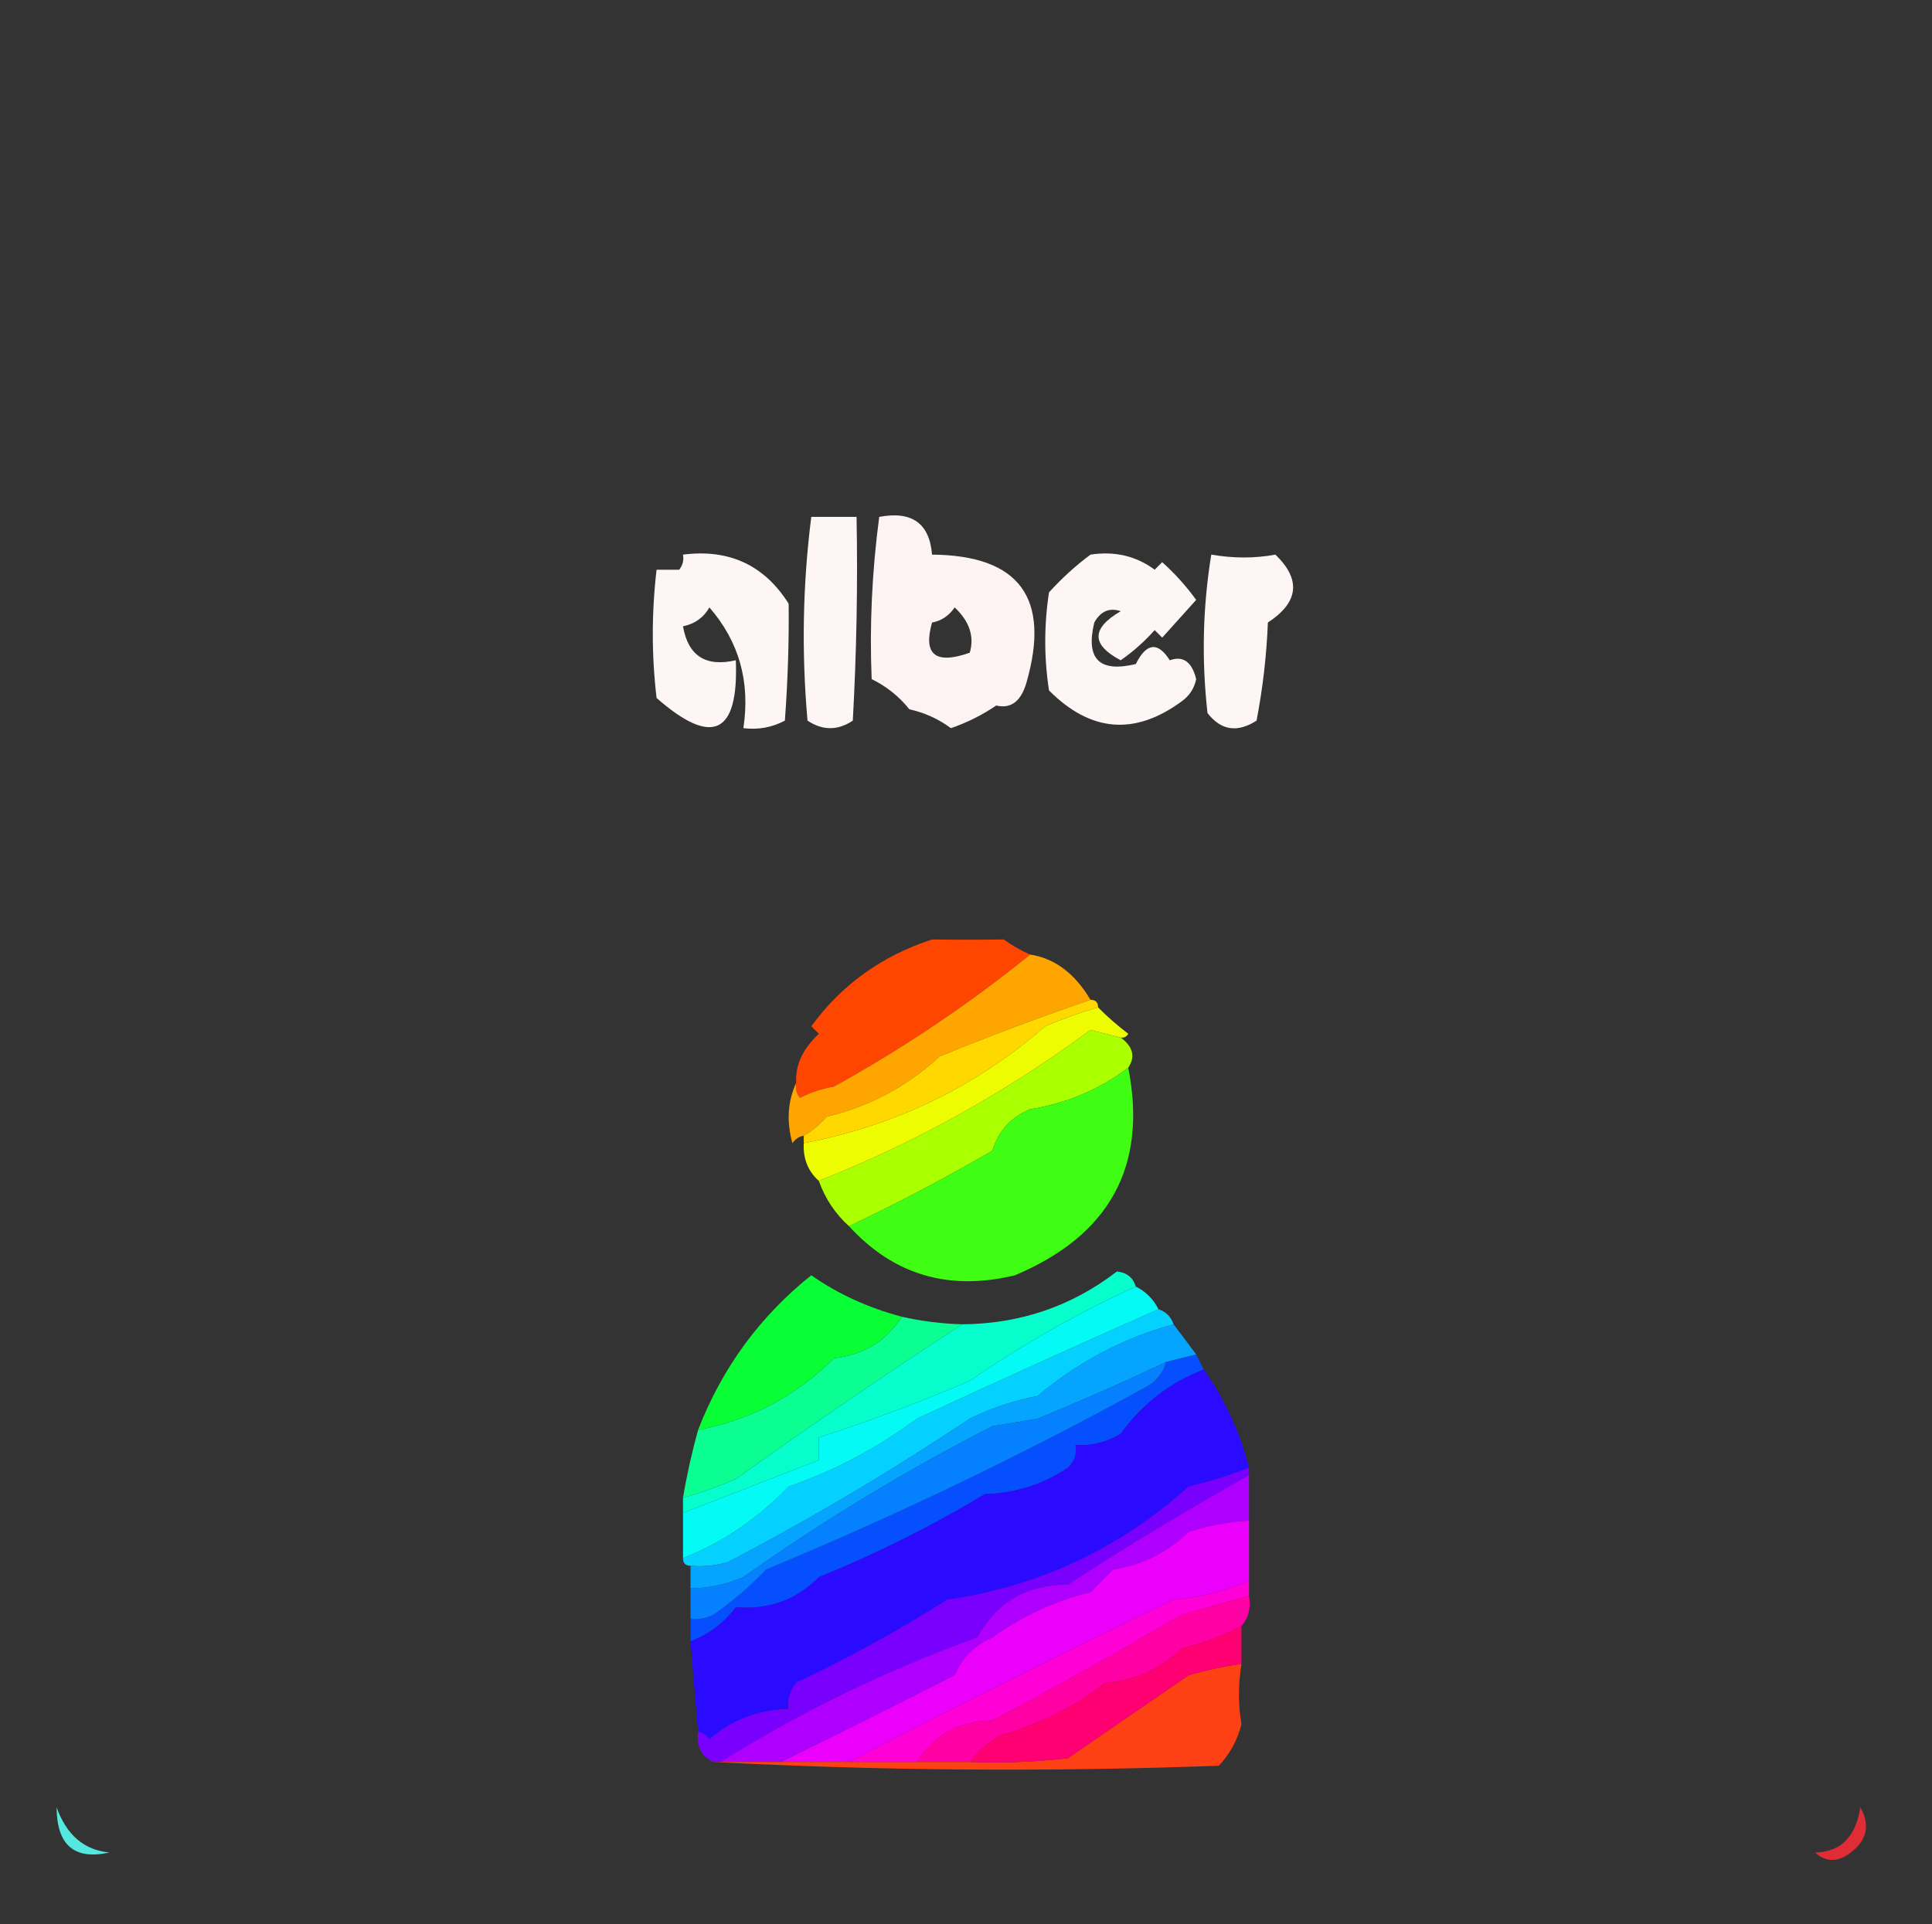 <?xml version="1.0" encoding="UTF-8"?>
<!DOCTYPE svg PUBLIC "-//W3C//DTD SVG 1.1//EN" "http://www.w3.org/Graphics/SVG/1.1/DTD/svg11.dtd">
<svg xmlns="http://www.w3.org/2000/svg" version="1.1" width="256px" height="255px" style="shape-rendering:geometricPrecision; text-rendering:geometricPrecision; image-rendering:optimizeQuality; fill-rule:evenodd; clip-rule:evenodd" xmlns:xlink="http://www.w3.org/1999/xlink">
<rect width="100%" height="100%" fill="#333333" stroke="none"/>
<g><path style="opacity:0.788" fill="#fe2821" d="M 9.5,7.5 C 10.833,8.167 10.833,8.167 9.5,7.5 Z"/></g>
<g><path style="opacity:0.788" fill="#fe281f" d="M 245.5,8.5 C 244.833,7.167 244.833,7.167 245.5,8.5 Z"/></g>
<g><path style="opacity:0.788" fill="#fe2821" d="M 9.5,8.5 C 8.833,9.167 8.833,9.167 9.5,8.5 Z"/></g>
<g><path style="opacity:0.788" fill="#fe281f" d="M 245.5,8.5 C 246.833,9.167 246.833,9.167 245.5,8.5 Z"/></g>
<g><path style="opacity:1" fill="#fdf6f5" d="M 107.5,68.5 C 109.5,68.5 111.5,68.5 113.5,68.5C 113.666,77.506 113.5,86.506 113,95.5C 111,96.833 109,96.833 107,95.5C 106.196,86.422 106.363,77.422 107.5,68.5 Z"/></g>
<g><path style="opacity:1" fill="#fef3f3" d="M 116.5,68.5 C 120.833,67.685 123.166,69.352 123.5,73.5C 135.084,73.595 139.251,79.261 136,90.5C 135.276,92.959 133.943,93.959 132,93.5C 130.139,94.764 128.139,95.764 126,96.5C 124.37,95.287 122.536,94.454 120.5,94C 119.122,92.287 117.455,90.953 115.5,90C 115.206,82.957 115.539,75.79 116.5,68.5 Z M 128.5,86.5 C 123.957,88.101 122.29,86.767 123.5,82.5C 124.735,82.279 125.735,81.612 126.5,80.5C 128.46,82.344 129.127,84.344 128.5,86.5 Z"/></g>
<g><path style="opacity:1" fill="#fdf6f5" d="M 90.5,73.5 C 96.608,72.722 101.274,74.889 104.5,80C 104.559,84.965 104.393,90.132 104,95.5C 102.301,96.406 100.467,96.739 98.5,96.5C 99.433,90.358 97.933,85.025 94,80.5C 93.228,81.849 92.061,82.682 90.5,83C 91.184,86.922 93.517,88.422 97.5,87.5C 97.887,97.316 94.387,98.982 87,92.5C 86.333,86.833 86.333,81.167 87,75.5C 88,75.5 89,75.5 90,75.5C 90.464,74.906 90.631,74.239 90.5,73.5 Z"/></g>
<g><path style="opacity:1" fill="#fef5f5" d="M 144.5,73.5 C 147.711,73.012 150.544,73.679 153,75.5C 153.333,75.167 153.667,74.833 154,74.5C 155.685,76.017 157.185,77.684 158.5,79.5C 157,81.167 155.5,82.833 154,84.5C 153.667,84.167 153.333,83.833 153,83.5C 151.649,85.019 150.149,86.352 148.5,87.5C 144.588,85.447 144.588,83.28 148.5,81C 147.004,80.493 145.837,80.993 145,82.5C 143.833,87.333 145.667,89.166 150.5,88C 151.917,85.174 153.417,85.007 155,87.5C 156.768,86.869 157.935,87.702 158.5,90C 158.241,91.261 157.574,92.261 156.5,93C 150.322,97.512 144.489,97.012 139,91.5C 138.333,87.167 138.333,82.833 139,78.5C 140.73,76.598 142.563,74.931 144.5,73.5 Z"/></g>
<g><path style="opacity:1" fill="#fdf6f5" d="M 160.5,73.5 C 163.431,74.006 166.265,74.006 169,73.5C 172.429,76.818 172.095,79.818 168,82.5C 167.828,86.871 167.328,91.204 166.5,95.5C 163.96,97.139 161.793,96.806 160,94.5C 159.205,87.42 159.372,80.42 160.5,73.5 Z"/></g>
<g><path style="opacity:1" fill="#ff4600" d="M 136.5,126.5 C 128.409,133.056 119.742,138.889 110.5,144C 108.899,144.273 107.399,144.773 106,145.5C 105.536,144.906 105.369,144.239 105.5,143.5C 105.362,141.172 106.362,139.005 108.5,137C 108.167,136.667 107.833,136.333 107.5,136C 111.521,130.499 116.854,126.666 123.5,124.5C 126.698,124.545 129.865,124.545 133,124.5C 134.113,125.305 135.279,125.972 136.5,126.5 Z"/></g>
<g><path style="opacity:1" fill="#ffa500" d="M 144.5,132.5 C 137.711,134.818 131.045,137.318 124.5,140C 120.192,143.976 115.192,146.643 109.5,148C 108.627,149.045 107.627,149.878 106.5,150.5C 105.883,150.611 105.383,150.944 105,151.5C 104.199,148.633 104.366,145.966 105.5,143.5C 105.369,144.239 105.536,144.906 106,145.5C 107.399,144.773 108.899,144.273 110.5,144C 119.742,138.889 128.409,133.056 136.5,126.5C 139.756,127.005 142.422,129.005 144.5,132.5 Z"/></g>
<g><path style="opacity:1" fill="#ffd800" d="M 144.5,132.5 C 145.167,132.5 145.5,132.833 145.5,133.5C 143.141,134.176 140.808,135.009 138.5,136C 129.288,144.015 118.621,149.182 106.5,151.5C 106.5,151.167 106.5,150.833 106.5,150.5C 107.627,149.878 108.627,149.045 109.5,148C 115.192,146.643 120.192,143.976 124.5,140C 131.045,137.318 137.711,134.818 144.5,132.5 Z"/></g>
<g><path style="opacity:1" fill="#aaff00" d="M 148.5,137.5 C 150.138,138.705 150.471,140.038 149.5,141.5C 145.696,144.38 141.362,146.213 136.5,147C 133.96,148.04 132.293,149.874 131.5,152.5C 125.233,156.131 118.9,159.465 112.5,162.5C 110.674,160.853 109.34,158.853 108.5,156.5C 121.283,151.437 133.283,144.77 144.5,136.5C 145.849,136.846 147.183,137.179 148.5,137.5 Z"/></g>
<g><path style="opacity:1" fill="#edfc00" d="M 145.5,133.5 C 146.718,134.731 148.051,135.898 149.5,137C 149.272,137.399 148.938,137.565 148.5,137.5C 147.183,137.179 145.849,136.846 144.5,136.5C 133.283,144.77 121.283,151.437 108.5,156.5C 107.069,155.22 106.402,153.553 106.5,151.5C 118.621,149.182 129.288,144.015 138.5,136C 140.808,135.009 143.141,134.176 145.5,133.5 Z"/></g>
<g><path style="opacity:1" fill="#40fe13" d="M 149.5,141.5 C 152.062,154.53 147.062,163.697 134.5,169C 125.742,171.132 118.409,168.965 112.5,162.5C 118.9,159.465 125.233,156.131 131.5,152.5C 132.293,149.874 133.96,148.04 136.5,147C 141.362,146.213 145.696,144.38 149.5,141.5 Z"/></g>
<g><path style="opacity:1" fill="#08fe35" d="M 119.5,174.5 C 117.479,177.7 114.479,179.534 110.5,180C 105.48,185.01 99.48,188.177 92.5,189.5C 95.682,181.289 100.682,174.455 107.5,169C 111.002,171.467 115.002,173.3 119.5,174.5 Z"/></g>
<g><path style="opacity:1" fill="#04d1ff" d="M 153.5,173.5 C 154.5,173.833 155.167,174.5 155.5,175.5C 148.81,177.345 142.81,180.512 137.5,185C 134.363,185.601 131.363,186.601 128.5,188C 118.201,194.894 107.535,201.227 96.5,207C 94.866,207.494 93.199,207.66 91.5,207.5C 90.833,207.5 90.5,207.167 90.5,206.5C 95.807,204.374 100.473,201.208 104.5,197C 110.621,194.884 116.288,191.884 121.5,188C 132.154,183.063 142.821,178.23 153.5,173.5 Z"/></g>
<g><path style="opacity:1" fill="#0afe92" d="M 119.5,174.5 C 122.127,175.092 124.794,175.425 127.5,175.5C 117.46,182.04 107.46,188.873 97.5,196C 95.192,196.991 92.859,197.824 90.5,198.5C 91.01,195.461 91.677,192.461 92.5,189.5C 99.48,188.177 105.48,185.01 110.5,180C 114.479,179.534 117.479,177.7 119.5,174.5 Z"/></g>
<g><path style="opacity:1" fill="#06fecd" d="M 150.5,170.5 C 142.816,174.011 135.482,178.177 128.5,183C 121.925,185.802 115.259,188.302 108.5,190.5C 108.5,191.5 108.5,192.5 108.5,193.5C 102.5,195.833 96.5,198.167 90.5,200.5C 90.5,199.833 90.5,199.167 90.5,198.5C 92.859,197.824 95.192,196.991 97.5,196C 107.46,188.873 117.46,182.04 127.5,175.5C 135.177,175.442 142.01,173.108 148,168.5C 149.301,168.639 150.134,169.305 150.5,170.5 Z"/></g>
<g><path style="opacity:1" fill="#04faf5" d="M 150.5,170.5 C 151.833,171.167 152.833,172.167 153.5,173.5C 142.821,178.23 132.154,183.063 121.5,188C 116.288,191.884 110.621,194.884 104.5,197C 100.473,201.208 95.807,204.374 90.5,206.5C 90.5,204.5 90.5,202.5 90.5,200.5C 96.5,198.167 102.5,195.833 108.5,193.5C 108.5,192.5 108.5,191.5 108.5,190.5C 115.259,188.302 121.925,185.802 128.5,183C 135.482,178.177 142.816,174.011 150.5,170.5 Z"/></g>
<g><path style="opacity:1" fill="#05a5ff" d="M 155.5,175.5 C 156.488,176.795 157.488,178.128 158.5,179.5C 157.167,179.833 155.833,180.167 154.5,180.5C 148.908,183.149 143.241,185.649 137.5,188C 135.5,188.333 133.5,188.667 131.5,189C 119.972,194.911 108.972,201.578 98.5,209C 96.26,209.977 93.927,210.477 91.5,210.5C 91.5,209.5 91.5,208.5 91.5,207.5C 93.199,207.66 94.866,207.494 96.5,207C 107.535,201.227 118.201,194.894 128.5,188C 131.363,186.601 134.363,185.601 137.5,185C 142.81,180.512 148.81,177.345 155.5,175.5 Z"/></g>
<g><path style="opacity:1" fill="#054fff" d="M 158.5,179.5 C 158.833,180.167 159.167,180.833 159.5,181.5C 155.04,183.201 151.373,186.034 148.5,190C 146.655,191.128 144.655,191.628 142.5,191.5C 142.719,192.675 142.386,193.675 141.5,194.5C 138.209,196.721 134.543,197.887 130.5,198C 123.488,202.231 116.155,205.898 108.5,209C 105.553,212.014 101.887,213.348 97.5,213C 95.905,215.102 93.905,216.602 91.5,217.5C 91.5,216.5 91.5,215.5 91.5,214.5C 92.552,214.649 93.552,214.483 94.5,214C 97.06,212.227 99.393,210.227 101.5,208C 118.646,200.89 135.313,192.89 151.5,184C 153.063,183.241 154.063,182.074 154.5,180.5C 155.833,180.167 157.167,179.833 158.5,179.5 Z"/></g>
<g><path style="opacity:1" fill="#0580ff" d="M 154.5,180.5 C 154.063,182.074 153.063,183.241 151.5,184C 135.313,192.89 118.646,200.89 101.5,208C 99.393,210.227 97.06,212.227 94.5,214C 93.552,214.483 92.552,214.649 91.5,214.5C 91.5,213.167 91.5,211.833 91.5,210.5C 93.927,210.477 96.26,209.977 98.5,209C 108.972,201.578 119.972,194.911 131.5,189C 133.5,188.667 135.5,188.333 137.5,188C 143.241,185.649 148.908,183.149 154.5,180.5 Z"/></g>
<g><path style="opacity:1" fill="#2a0bff" d="M 159.5,181.5 C 162.284,185.405 164.284,189.738 165.5,194.5C 162.951,195.509 160.285,196.342 157.5,197C 148.341,205.246 137.675,210.246 125.5,212C 119.087,216.068 112.421,219.735 105.5,223C 104.663,224.011 104.33,225.178 104.5,226.5C 100.497,226.568 96.997,227.901 94,230.5C 93.617,229.944 93.117,229.611 92.5,229.5C 92.149,225.517 91.816,221.517 91.5,217.5C 93.905,216.602 95.905,215.102 97.5,213C 101.887,213.348 105.553,212.014 108.5,209C 116.155,205.898 123.488,202.231 130.5,198C 134.543,197.887 138.209,196.721 141.5,194.5C 142.386,193.675 142.719,192.675 142.5,191.5C 144.655,191.628 146.655,191.128 148.5,190C 151.373,186.034 155.04,183.201 159.5,181.5 Z"/></g>
<g><path style="opacity:1" fill="#7a00fe" d="M 165.5,194.5 C 165.5,194.833 165.5,195.167 165.5,195.5C 157.357,200.073 149.357,204.906 141.5,210C 136.042,210.009 132.042,212.343 129.5,217C 117.509,221.315 106.175,226.815 95.5,233.5C 95.167,233.5 94.833,233.5 94.5,233.5C 92.896,232.713 92.229,231.38 92.5,229.5C 93.117,229.611 93.617,229.944 94,230.5C 96.997,227.901 100.497,226.568 104.5,226.5C 104.33,225.178 104.663,224.011 105.5,223C 112.421,219.735 119.087,216.068 125.5,212C 137.675,210.246 148.341,205.246 157.5,197C 160.285,196.342 162.951,195.509 165.5,194.5 Z"/></g>
<g><path style="opacity:1" fill="#af00ff" d="M 165.5,195.5 C 165.5,197.5 165.5,199.5 165.5,201.5C 162.784,201.678 160.117,202.178 157.5,203C 154.714,205.726 151.381,207.393 147.5,208C 146.5,209 145.5,210 144.5,211C 139.777,212.149 135.443,214.149 131.5,217C 129.167,218 127.5,219.667 126.5,222C 118.761,225.951 111.095,229.784 103.5,233.5C 100.833,233.5 98.167,233.5 95.5,233.5C 106.175,226.815 117.509,221.315 129.5,217C 132.042,212.343 136.042,210.009 141.5,210C 149.357,204.906 157.357,200.073 165.5,195.5 Z"/></g>
<g><path style="opacity:1" fill="#eb00fc" d="M 165.5,201.5 C 165.5,204.167 165.5,206.833 165.5,209.5C 162.38,210.86 159.047,211.693 155.5,212C 141.032,218.986 126.699,226.152 112.5,233.5C 109.5,233.5 106.5,233.5 103.5,233.5C 111.095,229.784 118.761,225.951 126.5,222C 127.5,219.667 129.167,218 131.5,217C 135.443,214.149 139.777,212.149 144.5,211C 145.5,210 146.5,209 147.5,208C 151.381,207.393 154.714,205.726 157.5,203C 160.117,202.178 162.784,201.678 165.5,201.5 Z"/></g>
<g><path style="opacity:1" fill="#ff00a4" d="M 165.5,211.5 C 165.768,213.099 165.434,214.432 164.5,215.5C 162.007,216.797 159.34,217.797 156.5,218.5C 153.829,221.188 150.496,222.688 146.5,223C 142.306,226.221 137.64,228.554 132.5,230C 130.907,230.949 129.574,232.115 128.5,233.5C 126.167,233.5 123.833,233.5 121.5,233.5C 123.732,229.903 127.065,228.07 131.5,228C 140.03,223.482 148.363,218.815 156.5,214C 159.521,213.151 162.521,212.317 165.5,211.5 Z"/></g>
<g><path style="opacity:1" fill="#fe4115" d="M 164.5,220.5 C 164.055,223.28 164.055,225.947 164.5,228.5C 163.966,230.614 162.966,232.448 161.5,234C 138.996,234.83 116.663,234.663 94.5,233.5C 94.833,233.5 95.167,233.5 95.5,233.5C 98.167,233.5 100.833,233.5 103.5,233.5C 106.5,233.5 109.5,233.5 112.5,233.5C 115.5,233.5 118.5,233.5 121.5,233.5C 123.833,233.5 126.167,233.5 128.5,233.5C 132.846,233.666 137.179,233.499 141.5,233C 146.825,229.339 152.158,225.672 157.5,222C 159.813,221.338 162.146,220.838 164.5,220.5 Z"/></g>
<g><path style="opacity:1" fill="#ff00d7" d="M 165.5,209.5 C 165.5,210.167 165.5,210.833 165.5,211.5C 162.521,212.317 159.521,213.151 156.5,214C 148.363,218.815 140.03,223.482 131.5,228C 127.065,228.07 123.732,229.903 121.5,233.5C 118.5,233.5 115.5,233.5 112.5,233.5C 126.699,226.152 141.032,218.986 155.5,212C 159.047,211.693 162.38,210.86 165.5,209.5 Z"/></g>
<g><path style="opacity:1" fill="#ff0072" d="M 164.5,215.5 C 164.5,217.167 164.5,218.833 164.5,220.5C 162.146,220.838 159.813,221.338 157.5,222C 152.158,225.672 146.825,229.339 141.5,233C 137.179,233.499 132.846,233.666 128.5,233.5C 129.574,232.115 130.907,230.949 132.5,230C 137.64,228.554 142.306,226.221 146.5,223C 150.496,222.688 153.829,221.188 156.5,218.5C 159.34,217.797 162.007,216.797 164.5,215.5 Z"/></g>
<g><path style="opacity:0.898" fill="#f32c35" d="M 246.5,239.5 C 247.969,242.102 247.302,244.269 244.5,246C 243.056,246.781 241.723,246.614 240.5,245.5C 243.905,245.436 245.905,243.436 246.5,239.5 Z"/></g>
<g><path style="opacity:1" fill="#55e8de" d="M 7.5,239.5 C 8.815,243.183 11.149,245.183 14.5,245.5C 9.851,246.533 7.518,244.533 7.5,239.5 Z"/></g>
</svg>
